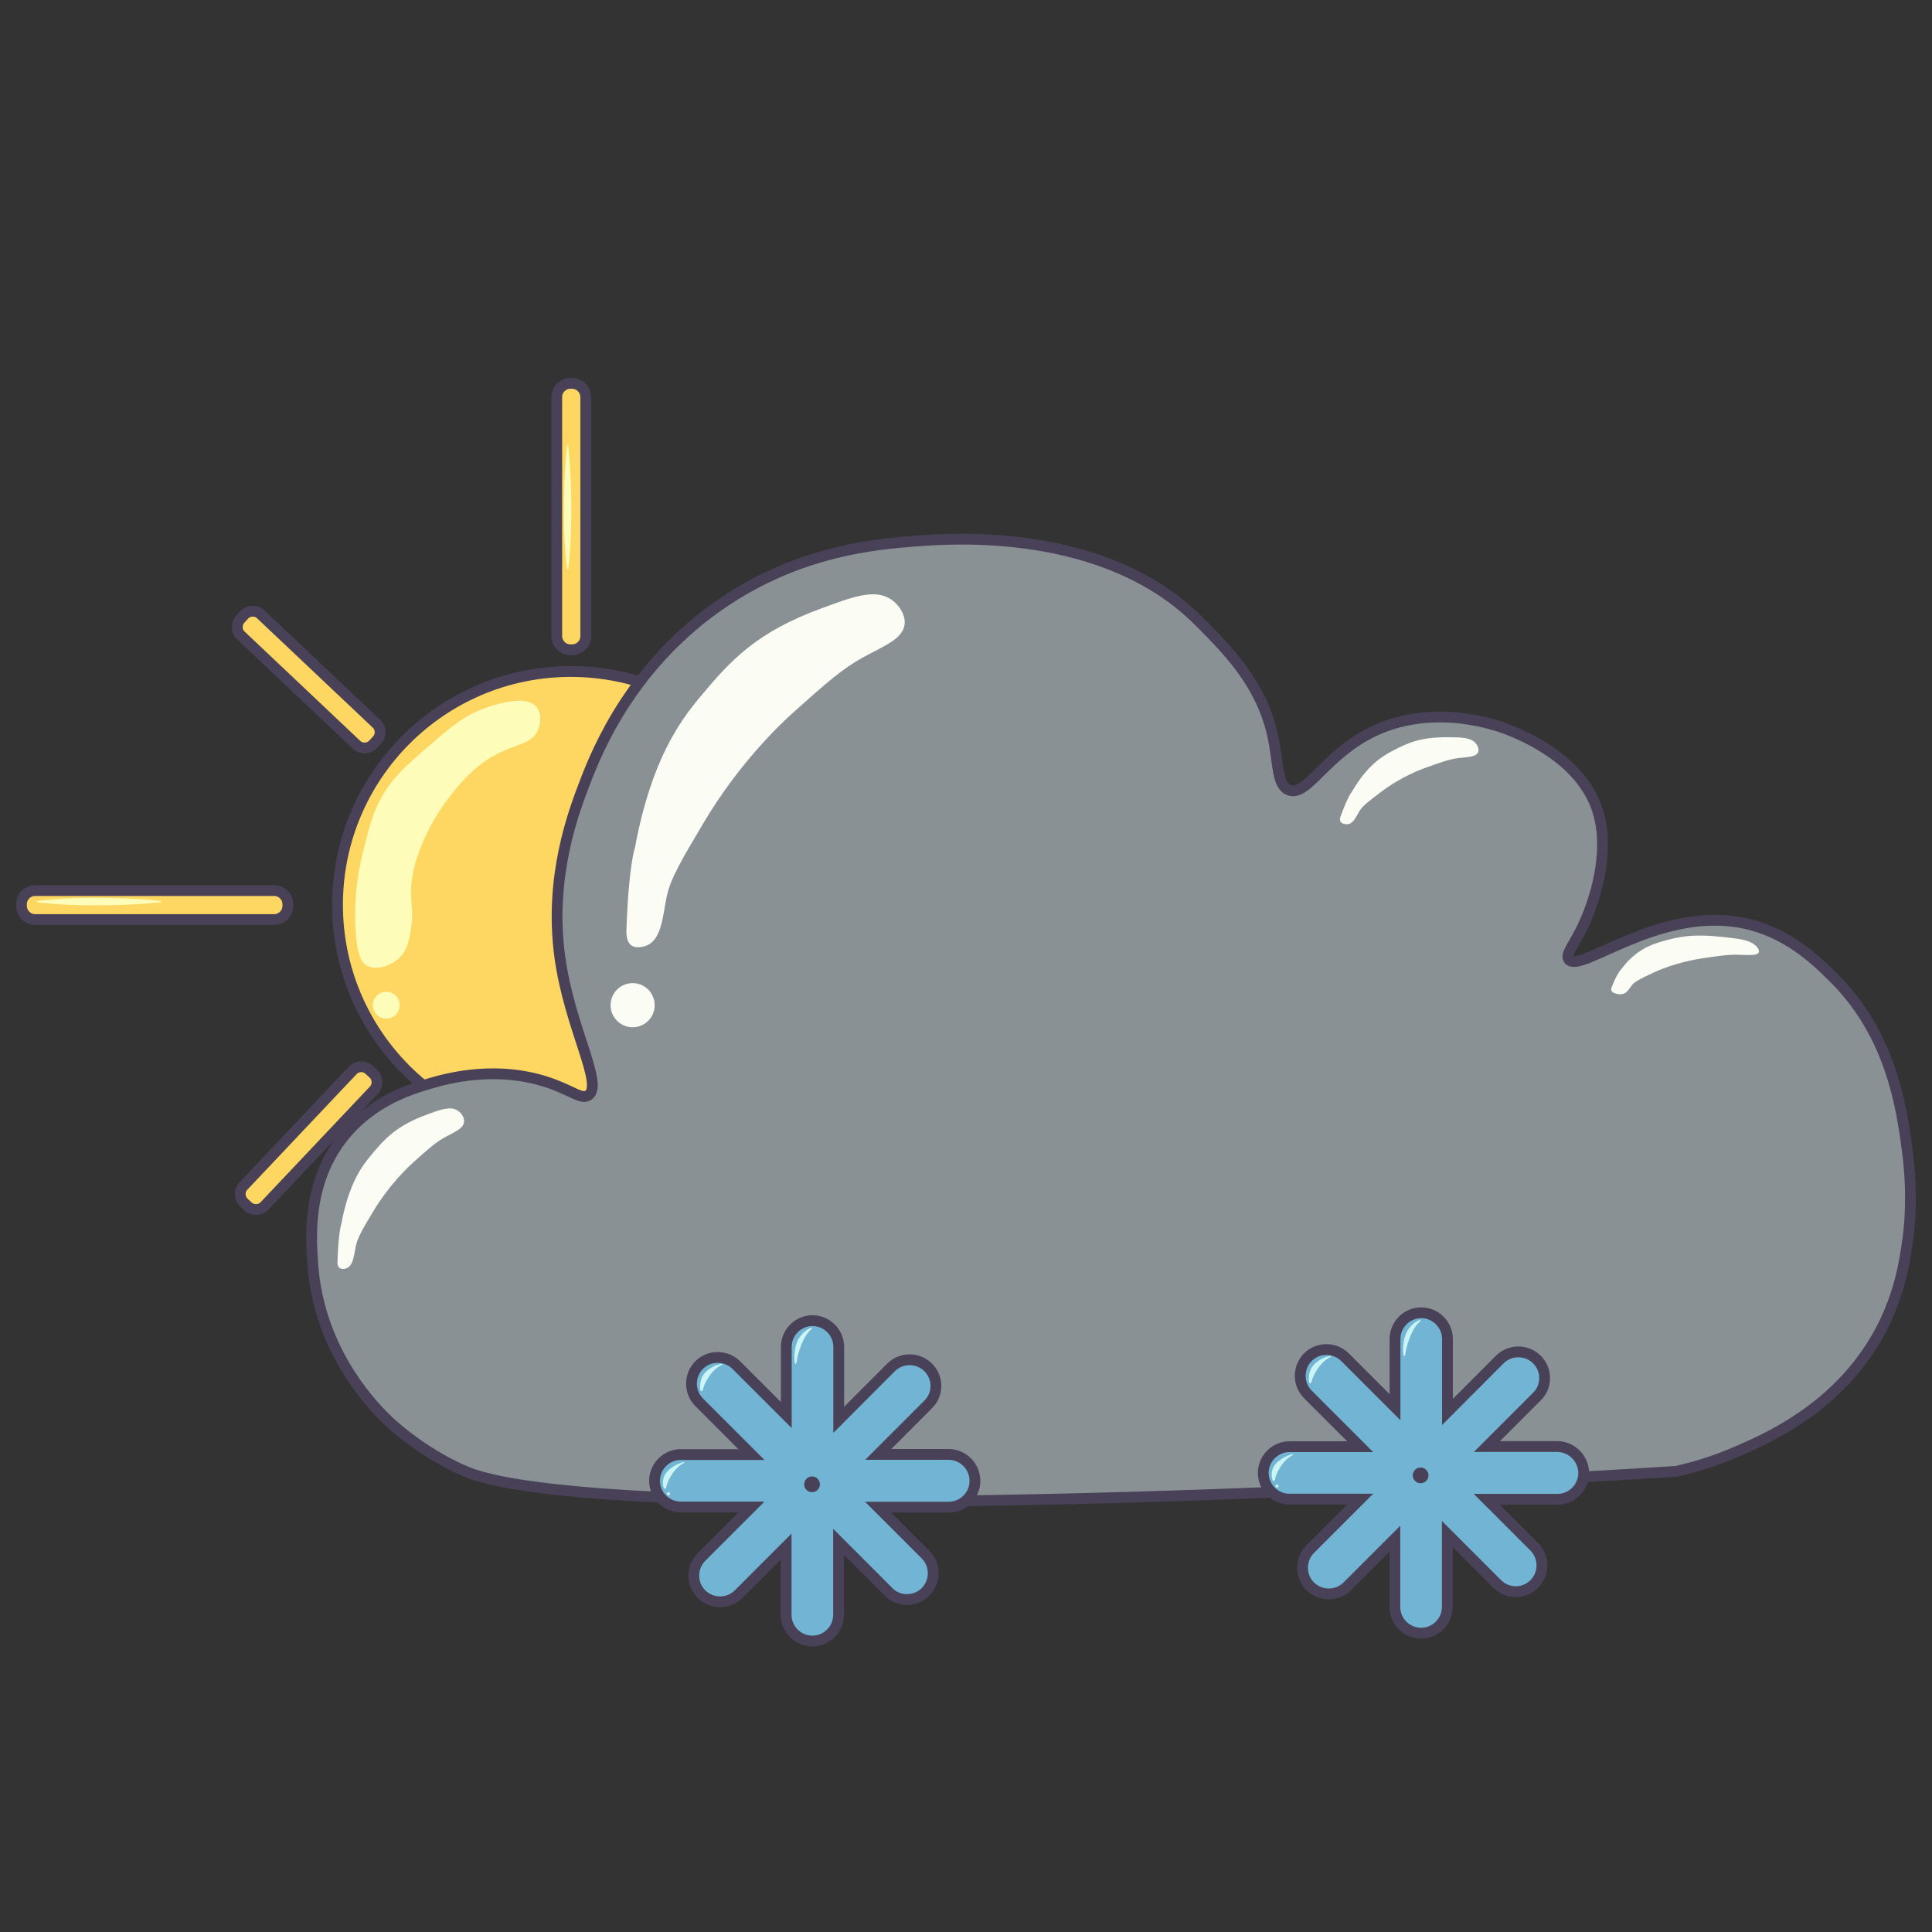 <?xml version="1.0" encoding="utf-8"?>
<!-- Generator: Adobe Illustrator 27.5.0, SVG Export Plug-In . SVG Version: 6.00 Build 0)  -->
<svg version="1.1" xmlns="http://www.w3.org/2000/svg" xmlns:xlink="http://www.w3.org/1999/xlink" x="0px" y="0px"
	 viewBox="0 0 1252.4 1252.4" style="enable-background:new 0 0 1252.4 1252.4;" xml:space="preserve">
<rect x="0" y="0" width="1252.4" height="1252.4" fill="#333333" stroke="none"/>
<style type="text/css">
	.st0{fill:#FDD761;stroke:#484157;stroke-width:7;stroke-miterlimit:10;}
	.st1{fill:#FDFDB9;}
	.st2{fill:#8A9195;stroke:#484157;stroke-width:7;stroke-miterlimit:10;}
	.st3{fill:#FBFDF5;}
	.st4{fill:#71B4D3;stroke:#484157;stroke-width:7;stroke-miterlimit:10;}
	.st5{fill:#CAF5F4;}
	.st6{fill:#484157;}
</style>
<g id="Layer_1">
	<circle class="st0" cx="370" cy="586.5" r="151.2"/>
	<path class="st0" d="M370.8,421.2h-1c-4.9,0-8.9-4-8.9-8.9V257.4c0-4.9,4-8.9,8.9-8.9h1c4.9,0,8.9,4,8.9,8.9v154.9
		C379.8,417.2,375.8,421.2,370.8,421.2z"/>
	<path class="st0" d="M160.7,782l-2.6-2.4c-3.1-2.9-3.2-7.8-0.3-10.8l70.8-74.9c2.9-3.1,7.8-3.2,10.8-0.3l2.6,2.4
		c3.1,2.9,3.2,7.8,0.3,10.8l-70.8,74.9C168.7,784.7,163.8,784.9,160.7,782z"/>
	<path class="st0" d="M155.9,401.2l2.4-2.6c2.9-3.1,7.8-3.2,10.8-0.3l74.9,70.8c3.1,2.9,3.2,7.8,0.3,10.8l-2.4,2.6
		c-2.9,3.1-7.8,3.2-10.8,0.3l-74.9-70.8C153.1,409.2,153,404.3,155.9,401.2z"/>
	<path class="st0" d="M13.9,587.2v-1c0-4.9,4-8.9,8.9-8.9h154.9c4.9,0,8.9,4,8.9,8.9v1c0,4.9-4,8.9-8.9,8.9H22.9
		C18,596.2,13.9,592.1,13.9,587.2z"/>
	<circle class="st1" cx="250.4" cy="651.6" r="8.7"/>
	<path class="st1" d="M363,261.7"/>
	<g>
		<line class="st1" x1="367.9" y1="288.4" x2="367.9" y2="369.1"/>
		<path class="st1" d="M368.3,288.4c2.2,20.1,2.4,40.3,1.7,60.5c-0.3,6.7-0.8,13.4-1.7,20.2h-0.7c-2.1-16.7-2.3-33.6-1.9-50.4
			c0.3-10.1,0.7-20.2,1.9-30.3C367.5,288.4,368.3,288.4,368.3,288.4L368.3,288.4z"/>
	</g>
	<g>
		<line class="st1" x1="104.6" y1="584.4" x2="23.9" y2="584.4"/>
		<path class="st1" d="M104.6,584.8c-20.1,2.2-40.3,2.4-60.5,1.7c-6.7-0.3-13.4-0.8-20.2-1.7c0,0,0-0.7,0-0.7
			c16.7-2.1,33.6-2.3,50.4-1.9c10.1,0.3,20.2,0.7,30.3,1.9C104.6,584,104.6,584.8,104.6,584.8L104.6,584.8z"/>
	</g>
	<path class="st1" d="M237.7,625.8c-3.3-1.9-6-6-7.1-21.8c-1.7-24.4,2.7-44.3,5.3-54.2c4.1-15.8,6.1-23.8,11.8-33.6
		c7.2-12.6,15.2-19.5,30.1-32.4c14.9-13,23.9-20.6,38.3-25.4c5.8-1.9,25.2-8.3,31.8,0c3.2,4.1,2.7,10.7,0.6,15.3
		c-4.3,9.2-14.1,8.1-28.9,16.5c-13.5,7.7-21.5,17.8-28.3,26.5c-10,12.8-15,24.2-16.5,27.7c-3.5,8.4-7.6,18.1-8.3,31.2
		c-0.5,11,1.8,14.2,0,25.9c-1.3,8.1-2.4,14.5-7.7,19.5C253.5,626.1,243.9,629.4,237.7,625.8z"/>
	<path class="st2" d="M301.7,953.8c60.5,25.9,368,26.1,784.9,0c9.7-2.2,23.4-5.9,39-12.7c19.4-8.4,63.2-27.2,90.2-72.8
		c15.7-26.5,19.2-51.9,21.1-66.5c0.8-5.9,3.3-27.2-0.5-55.9c-3.6-26.9-10-74.5-47.5-111.8c-11.3-11.3-30.4-30.2-59.6-35.9
		c-54.9-10.6-105.6,33.5-112.4,23.7c-2.1-3,2.3-8,7.4-17.9c10.6-20.6,18.8-51.6,12.1-76c-9.6-35.3-49.1-51.1-58.5-54.9
		c-5.2-2.1-46.6-17.9-86.5,0.5c-32.3,15-44,43.3-55.9,38.5c-8-3.2-6.6-17.6-10.5-35.3c-7.5-33.6-28.9-55.1-47.5-73.8
		c-61.3-61.8-161.5-54-184.6-52.2c-26,2-73.8,6.3-122.9,39c-60.4,40.3-83.1,97.3-90.7,117.1c-7.4,19.2-23.5,61.4-16.4,113.4
		c6.3,46,28.6,82.8,18.5,89.7c-4.2,2.8-9.6-2.2-22.7-7.1c-35.8-13.4-70.1-3.4-79.1-0.8c-12.1,3.5-38,11-57,34.8
		c-23.7,29.7-21.1,65.3-19.8,83.1c3.9,52.6,34.8,87.3,47.5,99.7C250.2,919.8,271.8,941,301.7,953.8z"/>
	<path class="st3" d="M406.1,602.5c1.4-41.5,5.5-53,5.5-53c10.5-56.7,29.2-82,41.9-97.3c20.2-24.3,36.9-42.5,79.4-58
		c18.9-6.9,33.3-12.6,44-6.1c5.5,3.3,10.2,10.2,9.5,16.6c-1.1,9.6-13.8,14.2-26.9,21.4c-13.6,7.5-24.1,16.8-45.1,35.6
		c-6,5.4-34.3,31.1-58.5,72c-14.2,23.9-21.3,35.9-23.7,47.5c-2.6,12.3-3.2,27.4-12.7,31.6c-0.3,0.1-6.4,2.8-10.3,0
		C405.9,610.3,406,604.9,406.1,602.5z"/>
	<path class="st3" d="M218.8,817.3c0.6-18.9,2.5-24.1,2.5-24.1c4.8-25.8,13.3-37.3,19.1-44.2c9.2-11.1,16.8-19.3,36.1-26.4
		c8.6-3.2,15.2-5.7,20-2.8c2.5,1.5,4.7,4.6,4.3,7.6c-0.5,4.3-6.3,6.5-12.2,9.7c-6.2,3.4-11,7.7-20.5,16.2
		c-2.7,2.5-15.6,14.2-26.6,32.7c-6.5,10.9-9.7,16.3-10.8,21.6c-1.2,5.6-1.5,12.4-5.8,14.4c-0.1,0.1-2.9,1.3-4.7,0
		C218.7,820.9,218.7,818.4,218.8,817.3z"/>
	<path class="st3" d="M869,529.3c4.7-13.1,7.5-16.3,7.5-16.3c9.8-16.9,19.5-22.7,25.9-26.1c10.2-5.4,18.4-9.1,36.2-9
		c7.9,0.1,14,0,17.5,3.4c1.8,1.7,2.9,4.5,2,6.5c-1.4,2.9-6.7,2.9-12.4,3.6c-6,0.7-10.9,2.5-20.8,6c-2.9,1-16.3,5.8-29.7,16
		c-7.8,5.9-11.8,8.9-13.9,12.3c-2.2,3.6-4,8.4-8,8.6c-0.1,0-2.7,0.1-3.9-1.2C868.1,531.7,868.7,530,869,529.3z"/>
	<path class="st3" d="M1044.7,640.1c3.8-9.8,6.5-12.1,6.5-12.1c9-12.2,19.3-15.7,26.1-17.7c10.8-3.1,19.7-5.1,39.7-2.9
		c8.9,1,15.8,1.6,20,4.7c2.2,1.6,3.8,3.9,3,5.4c-1.2,2.2-7.2,1.5-13.6,1.4c-6.6-0.1-12,0.7-22.8,2.3c-3.1,0.5-17.6,2.7-31.5,9.2
		c-8.1,3.8-12.2,5.7-14.2,8.2c-2.1,2.6-3.5,6.2-8,5.9c-0.1,0-3.1-0.2-4.6-1.4C1044,641.9,1044.5,640.6,1044.7,640.1z"/>
	<circle class="st3" cx="410.1" cy="651.6" r="14.3"/>
</g>
<g id="Layer_3">
	<path class="st4" d="M1026.6,954.9c0,4.7-1.9,8.9-5,12c-3.1,3.1-7.3,5-12,5h-45.8l30.8,30.8c6.6,6.6,6.6,17.4,0,24.1
		c-3.3,3.3-7.7,5-12,5c-4.4,0-8.7-1.7-12-5l-32.4-32.4v47.3c0,9.3-7.6,17-17,17c-9.4,0-17-7.7-17-17v-44.2l-30.8,30.8
		c-6.6,6.6-17.4,6.6-24.1,0c-6.6-6.6-6.6-17.4,0-24.1l32.4-32.4h-45.8c-9.4,0-17-7.6-17-17c0-9.3,7.7-17,17-17h45.8l-33.9-33.9
		c-6.6-6.6-6.6-17.5,0-24.1c6.6-6.6,17.4-6.6,24.1,0l32.4,32.4v-44.2c0-9.4,7.7-17,17-17c4.7,0,8.9,1.9,12,5c3.1,3.1,5,7.3,5,12
		v47.3l33.9-34c6.6-6.6,17.4-6.6,24.1,0c3.3,3.3,5,7.7,5,12s-1.6,8.7-5,12l-32.4,32.4h45.8C1018.9,937.9,1026.6,945.5,1026.6,954.9z
		"/>
	<path class="st4" d="M632,960c0,4.7-1.9,8.9-5,12c-3.1,3.1-7.3,5-12,5h-45.8l30.8,30.8c6.6,6.6,6.6,17.4,0,24.1
		c-3.3,3.3-7.7,5-12,5c-4.4,0-8.7-1.6-12-5l-32.4-32.4v47.3c0,9.3-7.6,17-17,17c-9.4,0-17-7.7-17-17v-44.2l-30.8,30.8
		c-6.6,6.6-17.4,6.6-24.1,0c-6.6-6.6-6.6-17.4,0-24.1l32.4-32.4h-45.8c-9.4,0-17-7.6-17-17c0-9.3,7.7-17,17-17h45.8L453.2,909
		c-6.6-6.6-6.6-17.5,0-24.1c6.6-6.6,17.4-6.6,24.1,0l32.4,32.4v-44.2c0-9.4,7.7-17,17-17c4.7,0,8.9,1.9,12,5c3.1,3.1,5,7.3,5,12
		v47.3l33.9-34c6.6-6.6,17.4-6.6,24.1,0c3.3,3.3,5,7.7,5,12s-1.6,8.7-5,12l-32.4,32.4H615C624.4,942.9,632,950.6,632,960z"/>
	<g id="Layer_4">
		<path class="st5" d="M920.9,855.8c-0.5-0.6-6.9,2.1-9.8,9.5c-2.1,5.2-1.7,13.6-1,13.7c1.5,0.2,0.1-2.3,3.7-11.6
			C917.9,856.6,921.6,856.8,920.9,855.8z"/>
		<path class="st5" d="M862.9,879.1c-0.6-0.5-8.8,1.6-12.5,7.2c-2.6,3.9-2.2,10.4-1.3,10.4c1.9,0.1,0.1-1.8,4.7-8.8
			C859.1,879.7,863.8,879.8,862.9,879.1z"/>
		<path class="st5" d="M838.3,942.7c-0.7-0.4-9.1,2.4-12.5,7.8c-2.4,3.8-1.3,9.5-0.4,9.5c2-0.1,0-1.6,4.2-8.4
			C834.4,943.6,839.3,943.3,838.3,942.7z"/>
		<circle class="st5" cx="827.8" cy="963.3" r="1"/>
		<path class="st5" d="M526.3,860.9c-0.5-0.6-6.9,2.1-9.8,9.5c-2.1,5.2-1.7,13.6-1,13.7c1.5,0.2,0.1-2.3,3.7-11.6
			C523.3,861.7,527,861.9,526.3,860.9z"/>
		<path class="st5" d="M468.3,884.2c-0.6-0.5-8.8,1.6-12.5,7.2c-2.6,3.9-2.2,10.4-1.3,10.4c1.9,0.1,0.1-1.8,4.7-8.8
			C464.5,884.8,469.3,884.9,468.3,884.2z"/>
		<path class="st5" d="M443.7,947.8c-0.7-0.4-9.1,2.4-12.5,7.8c-2.4,3.8-1.3,9.5-0.4,9.5c2-0.1,0-1.6,4.2-8.4
			C439.8,948.7,444.8,948.3,443.7,947.8z"/>
		<circle class="st5" cx="433.3" cy="968.3" r="1"/>
	</g>
	<circle class="st6" cx="526.4" cy="962.2" r="5.1"/>
	<circle class="st6" cx="920.9" cy="956.4" r="5.1"/>
</g>
</svg>
